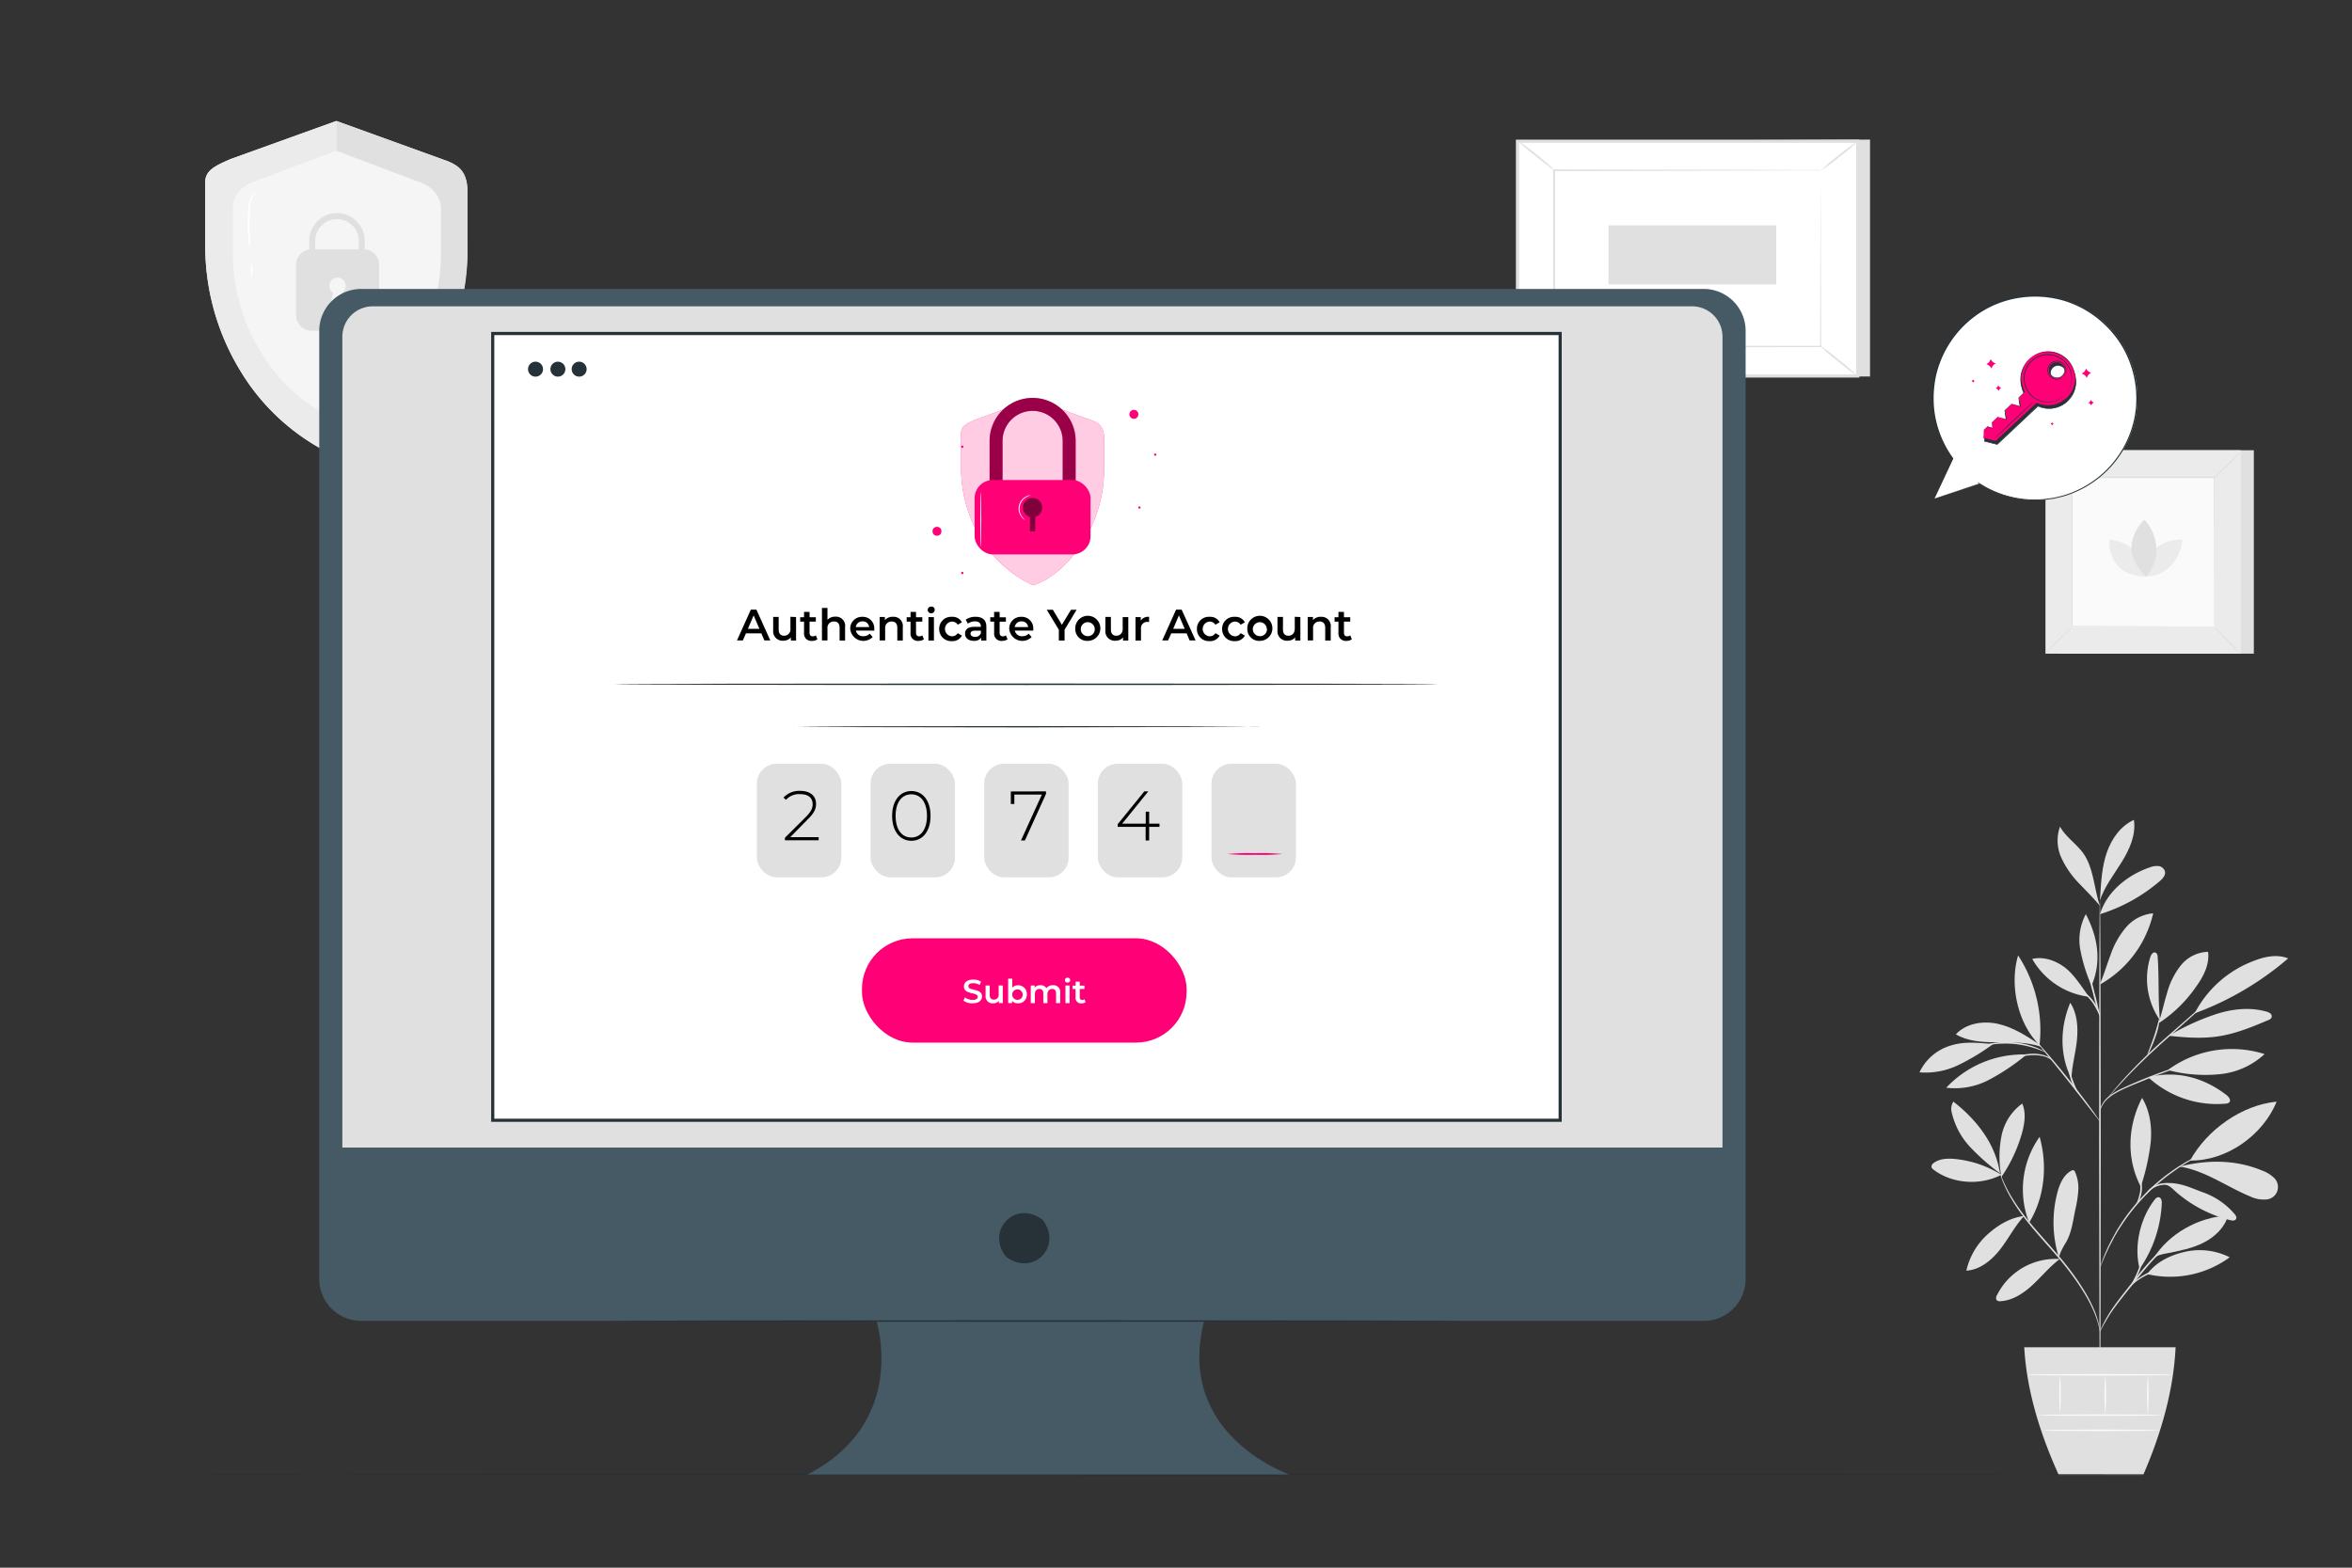 <svg xmlns="http://www.w3.org/2000/svg" viewBox="0 0 750 500"><rect x="0" y="0" width="750" height="500" fill="#333333" stroke="none"/><g id="freepik--background-complete--inject-33"><rect x="656.46" y="143.6" width="62.24" height="64.88" style="fill:#e0e0e0"></rect><rect x="652.25" y="143.6" width="62.24" height="64.88" style="fill:#ebebeb"></rect><rect x="660.61" y="152.32" width="45.5" height="47.43" style="fill:#fafafa"></rect><path d="M660.61,200.07a9.81,9.81,0,0,1-1.14,1.29c-.73.76-1.75,1.8-2.89,2.92s-2.2,2.14-3,2.86a9.38,9.38,0,0,1-1.3,1.11,8,8,0,0,1,1.13-1.29c.73-.76,1.76-1.8,2.9-2.93s2.2-2.14,3-2.86A8.33,8.33,0,0,1,660.61,200.07Z" style="fill:#e0e0e0"></path><path d="M706.12,200a9.81,9.81,0,0,1,1.29,1.14c.76.73,1.79,1.75,2.92,2.9s2.14,2.19,2.85,3a8.4,8.4,0,0,1,1.11,1.3,8.13,8.13,0,0,1-1.28-1.13c-.76-.73-1.8-1.75-2.93-2.9s-2.14-2.2-2.86-3A8.62,8.62,0,0,1,706.12,200Z" style="fill:#e0e0e0"></path><path d="M706,152.44a9.44,9.44,0,0,1,1.14-1.28c.73-.77,1.75-1.8,2.9-2.93s2.19-2.14,3-2.85a8.4,8.4,0,0,1,1.3-1.11,8.13,8.13,0,0,1-1.13,1.28c-.73.76-1.75,1.8-2.9,2.93s-2.2,2.14-3,2.86A7.91,7.91,0,0,1,706,152.44Z" style="fill:#e0e0e0"></path><path d="M660.49,152.56a8.48,8.48,0,0,1-1.29-1.14c-.76-.73-1.8-1.75-2.93-2.9s-2.13-2.19-2.85-3a7.88,7.88,0,0,1-1.11-1.3,8.13,8.13,0,0,1,1.28,1.13c.77.73,1.8,1.76,2.93,2.9s2.14,2.2,2.86,3A8.86,8.86,0,0,1,660.49,152.56Z" style="fill:#e0e0e0"></path><path d="M706,199.75s0-.08,0-.23v-.66c0-.59,0-1.44,0-2.56,0-2.24,0-5.51,0-9.66,0-8.31,0-20.15-.08-34.32l.15.15-45.37,0h0l.17-.17c0,17.41,0,33.7,0,47.43l-.15-.14,32.87.07,9.22,0,2.44,0h0l-2.42,0-9.19,0-33,.08h-.15v-.15c0-13.73,0-30,0-47.43v-.17h.18l45.37,0h.15v.15c0,14.21-.06,26.09-.08,34.42,0,4.13,0,7.39,0,9.63,0,1.1,0,1.94,0,2.53,0,.27,0,.49,0,.64A1.66,1.66,0,0,1,706,199.75Z" style="fill:#e0e0e0"></path><path d="M672.62,172.13s-1,11.75,11.75,11.75C684.37,177.61,679.19,172.66,672.62,172.13Z" style="fill:#ebebeb"></path><path d="M695.89,172.14s-11.74-1-11.74,11.75C690.42,183.89,695.36,178.72,695.89,172.14Z" style="fill:#ebebeb"></path><path d="M683.8,165.72s-9.59,8.61.53,18.16C689,178.89,688.63,171.07,683.8,165.72Z" style="fill:#e0e0e0"></path><polygon points="596.31 44.52 596.31 120.07 487.81 120.07 483.9 45.05 596.31 44.52" style="fill:#e0e0e0"></polygon><rect x="500.72" y="28.23" width="74.86" height="108.5" transform="translate(455.67 620.63) rotate(-90)" style="fill:#fff"></rect><path d="M592.91,120.42H483.38V44.54H592.91Zm-108.5-1H591.88V45.57H484.41Z" style="fill:#e0e0e0"></path><rect x="495.65" y="54.35" width="85" height="56.26" style="fill:#fff"></rect><path d="M580.65,54.35l-.42,0H579l-4.67,0-17.51.07-61.19.12.25-.25c0,17.19,0,36.24,0,56.25h0l-.27-.27,85,0-.22.22c.05-17.12.09-31.16.12-40.93,0-4.89,0-8.7.05-11.32,0-1.29,0-2.29,0-3s0-1,0-1,0,.33,0,1,0,1.66,0,2.93c0,2.61,0,6.41.06,11.28,0,9.8.06,23.88.11,41.06v.21h-.21l-85,.06h-.27v-.27h0c0-20,0-39.06,0-56.25v-.24h.25l61.35.12,17.46.06,4.62,0,1.18,0Z" style="fill:#e0e0e0"></path><path d="M483.9,44.84a9.44,9.44,0,0,1,1.86,1.21c1.11.8,2.63,1.94,4.26,3.25s3.07,2.54,4.08,3.46a9,9,0,0,1,1.55,1.59,73.07,73.07,0,0,1-6-4.64A57.29,57.29,0,0,1,483.9,44.84Z" style="fill:#e0e0e0"></path><path d="M592.4,45.05a51.91,51.91,0,0,1-5.71,4.86,52.55,52.55,0,0,1-6,4.44,53.35,53.35,0,0,1,5.71-4.86A53,53,0,0,1,592.4,45.05Z" style="fill:#e0e0e0"></path><path d="M592.31,119.92l-12.09-9.81" style="fill:#fff"></path><path d="M580.22,110.11a58.43,58.43,0,0,1,6.21,4.7,55.69,55.69,0,0,1,5.88,5.11,58.43,58.43,0,0,1-6.21-4.7A54.37,54.37,0,0,1,580.22,110.11Z" style="fill:#e0e0e0"></path><path d="M483.9,119.91a51.44,51.44,0,0,1,5.65-4.81,51.13,51.13,0,0,1,6-4.39,51.44,51.44,0,0,1-5.65,4.81A52.58,52.58,0,0,1,483.9,119.91Z" style="fill:#e0e0e0"></path><rect x="530.23" y="54.56" width="18.84" height="53.48" transform="translate(458.35 620.95) rotate(-90)" style="fill:#e0e0e0"></rect><path d="M141.32,50.89,107.26,38.58,73.53,50.73c-4.3,2-8.08,3.27-8.08,7.31v20.1a76.35,76.35,0,0,0,11.11,40,69.3,69.3,0,0,0,31,27.59c13.79-4.51,24.08-16.53,30.37-26.81a76.32,76.32,0,0,0,11.11-40V60.85C149.07,55.09,146,52.28,141.32,50.89Z" style="fill:#f5f5f5"></path><path d="M107.59,134.08a55.12,55.12,0,0,1-24.55-22,60.36,60.36,0,0,1-8.79-31.65V66.31c0-3.19,1.91-6.19,5.72-8l27.3-10.28V38.58L73.53,50.73C70,52.28,65.45,54,65.45,58v20.1a76.35,76.35,0,0,0,11.11,40,69.3,69.3,0,0,0,31,27.59Z" style="fill:#ebebeb"></path><path d="M107.59,145.75a40.65,40.65,0,0,0,6.69-2.89,60.06,60.06,0,0,0,14.16-11.21,76.18,76.18,0,0,0,9.85-13.33,73.49,73.49,0,0,0,10.78-40.4l0-16.6c0-8.26-4.23-8.87-7.77-10.43L107.26,38.58v9.48L134.89,58.5c3.8,1.79,5.71,4.78,5.71,8v14.1a60.37,60.37,0,0,1-8.79,31.66c-5,8.13-12.35,16.52-24.22,21.84Z" style="fill:#e0e0e0"></path><path d="M116.3,79.51l0-2.71a8.84,8.84,0,1,0-17.68,0l0,2.77a5,5,0,0,0-4.22,4.92v16a5,5,0,0,0,5,5h16.5a5,5,0,0,0,5-5v-16A5,5,0,0,0,116.3,79.51Zm-6.45,17h-4.32l.68-3.14a2.62,2.62,0,1,1,2.85,0Zm4.54-17H100.52l0-2.69a6.94,6.94,0,1,1,13.88,0Z" style="fill:#e0e0e0"></path><path d="M79.77,79.31a10.52,10.52,0,0,1-.51-2.78A47.09,47.09,0,0,1,79,69.7c0-1.33.13-2.6.25-3.75a8.18,8.18,0,0,1,.76-3,3.51,3.51,0,0,1,1.49-1.51c.46-.21.75-.2.75-.17a3.94,3.94,0,0,0-1.87,1.87,8.59,8.59,0,0,0-.59,2.9c-.09,1.14-.16,2.4-.19,3.72-.08,2.64,0,5,.1,6.77A16.79,16.79,0,0,1,79.77,79.31Z" style="fill:#fff"></path><path d="M80.27,88.07c-.17,0-.31-.83-.33-1.85s.09-1.85.26-1.85.31.82.33,1.84S80.43,88.06,80.27,88.07Z" style="fill:#fff"></path><path d="M638.15,374.66a34.1,34.1,0,0,0-14.62-5c-2.39-.24-5-.17-6.92,1.27a1.43,1.43,0,0,0-.71,1.27,1.57,1.57,0,0,0,.67.86c5.95,4.54,14.95,5.11,21.58,1.64" style="fill:#e0e0e0"></path><path d="M637.77,374.24a70.46,70.46,0,0,1-9.44-8.31A23.89,23.89,0,0,1,622.41,355a4.39,4.39,0,0,1,.47-3.66c7.52,5.88,13.44,13.48,14.89,22.92" style="fill:#e0e0e0"></path><path d="M638.07,374.6a34,34,0,0,1,.18-12.4,16.71,16.71,0,0,1,6.6-10.23c1.3,3,.74,6.54-.17,9.72a47.38,47.38,0,0,1-6.55,13.79" style="fill:#e0e0e0"></path><path d="M645.45,387.82c-4.48.55-8.38,2.91-11.73,5.94a22.18,22.18,0,0,0-6.7,11.51c4.39-.27,8.12-3.37,10.82-6.84s4.58-7.29,7.55-10.54" style="fill:#e0e0e0"></path><path d="M647.05,389.94a29,29,0,0,1,3.34-27.36c2.56,9.08,1.62,19.33-3.34,27.36" style="fill:#e0e0e0"></path><path d="M656.8,401.55a20.93,20.93,0,0,0-20,11.51,1.55,1.55,0,0,0-.14,1.57A1.51,1.51,0,0,0,638,415c3.94-.26,7.43-2.63,10.31-5.33s5.4-5.82,8.58-8.15" style="fill:#e0e0e0"></path><path d="M656.49,400.92a37.38,37.38,0,0,1-.37-20.81c.73-2.68,2-5.5,4.44-6.75a.88.88,0,0,1,.68-.12.89.89,0,0,1,.43.5,12.54,12.54,0,0,1,1.05,6,37.67,37.67,0,0,1-.94,6.05c-.78,3.69-1.19,7.66-3.22,10.84a23.9,23.9,0,0,0-1.29,2.39c-.38.8-.38,1.09-.73,1.73" style="fill:#e0e0e0"></path><path d="M682.3,404.76c-1.91-7.27.12-16.09,4.71-22.05.33-.44.78-.91,1.33-.86.85.08,1.06,1.2,1,2a39.78,39.78,0,0,1-7.07,20.86" style="fill:#e0e0e0"></path><path d="M684.63,406.35A32.08,32.08,0,0,0,711,401a21.29,21.29,0,0,0-14.25-1.75c-4.76,1.09-9.12,3.22-12.08,7.1" style="fill:#e0e0e0"></path><path d="M686.59,401.51c4.95-8.07,14.44-13.34,23.9-13.82-1.09,3.85-4.25,6.84-7.82,8.64s-7.54,2.6-11.47,3.36c-1.52.29-3.62.62-4.61,1.82" style="fill:#e0e0e0"></path><path d="M682.8,378a69.58,69.58,0,0,0,3.05-14c.37-4.76-.31-9.74-2.79-13.84-4.62,8.95-5.09,19.4-.4,28.32" style="fill:#e0e0e0"></path><path d="M698.36,370.14c5.41-9.83,16.44-17.68,27.6-18.78-4.31,10.73-16.05,19-27.6,18.78" style="fill:#e0e0e0"></path><path d="M695,372.07c8.06,1.22,14.93,6.37,22.47,9.5a10.22,10.22,0,0,0,5.08,1,4,4,0,0,0,2.49-7,11,11,0,0,0-3.69-2.23c-8.21-3.42-17-3.51-25.66-1.43" style="fill:#e0e0e0"></path><path d="M690.29,377.72c1.83.52,2.45,1.47,3.9,2.7a41.86,41.86,0,0,0,17,8.75c.65.16,1.5.23,1.82-.36s-.07-1.14-.44-1.59a23.48,23.48,0,0,0-10.28-7c-3.94-1.46-7.34-3.23-12-2.85" style="fill:#e0e0e0"></path><path d="M685,343.56A32.26,32.26,0,0,0,709.75,352a1.68,1.68,0,0,0,1.12-.41c.63-.68-.12-1.72-.84-2.29-7.27-5.66-16.08-8-25-5.72" style="fill:#e0e0e0"></path><path d="M691.27,341.28a34.45,34.45,0,0,1,30.85-5.09,24.48,24.48,0,0,1-14.7,6.45,46.32,46.32,0,0,1-16.15-1.36" style="fill:#e0e0e0"></path><path d="M688.79,325.58c-.71-7.25-.25-13-.75-20.26,0-.59-.17-1.29-.71-1.5-.76-.29-1.39.64-1.64,1.42a23.22,23.22,0,0,0,3.09,20.18" style="fill:#e0e0e0"></path><path d="M688.27,326.39a42.84,42.84,0,0,0,12-11.68c2.37-3.25,4.37-7.14,3.83-11.13a11.52,11.52,0,0,0-8.67,4.31,24.27,24.27,0,0,0-4.42,8.89c-1,3.19-1.63,6.47-2.76,9.61" style="fill:#e0e0e0"></path><path d="M700.07,323.11a96.9,96.9,0,0,0,29.58-17.44c-3.54-1.42-7.58-.57-11.11.85A35.06,35.06,0,0,0,699.92,323" style="fill:#e0e0e0"></path><path d="M691.59,330.35c5.46.6,11,1,16.42.08s10.35-3,15.33-5.09a1.78,1.78,0,0,0,1-.79,1.19,1.19,0,0,0-.37-1.31,3.1,3.1,0,0,0-1.31-.61c-5.41-1.52-11.25-.81-16.57,1a76.69,76.69,0,0,0-14.54,6.73" style="fill:#e0e0e0"></path><path d="M660.42,343.81c-3.73-7.52-3.49-16.29-.27-24,2.27,3.45,2.54,7.85,2.13,12s-1.67,8.33-1.75,12.46" style="fill:#e0e0e0"></path><path d="M645.54,336.31a33.53,33.53,0,0,0-24.92,10.61,23.28,23.28,0,0,0,13.64-2.53,69.17,69.17,0,0,0,11.7-7.82" style="fill:#e0e0e0"></path><path d="M635.53,333c-4.55-.37-8.92-.93-13.3.41a16,16,0,0,0-10.14,8.6,24,24,0,0,0,12.47-2.36,71.39,71.39,0,0,0,11-6.65" style="fill:#e0e0e0"></path><path d="M650.34,333.12c-4.09-2.69-8.29-5.42-13.06-6.53s-10.28-.29-13.61,3.3c3.86,2.27,8.54,2.54,13,2.53s10-.05,14.18,1.44" style="fill:#e0e0e0"></path><path d="M650.37,333.33c-7-6.87-9.65-19.21-6.84-28.6a43.56,43.56,0,0,1,6.84,28.6" style="fill:#e0e0e0"></path><path d="M669.61,313.87c1.32-3.07,2.25-6.29,3.43-9.41a26.86,26.86,0,0,1,4.89-8.68,12.91,12.91,0,0,1,8.67-4.49,34.9,34.9,0,0,1-16.82,22.62" style="fill:#e0e0e0"></path><path d="M666.13,317.92c-2.19-3-4.71-7.08-7.67-9.33s-6.82-3.6-10.43-2.74a24.3,24.3,0,0,0,18.1,12.07" style="fill:#e0e0e0"></path><path d="M666.82,314.12a52.19,52.19,0,0,1-3.45-11.18,17.41,17.41,0,0,1,1.75-11.37c3.84,7.26,5.08,15.06,1.9,22.63" style="fill:#e0e0e0"></path><path d="M669.64,291.57c2.18-7.19,8.77-12.49,15.88-14.93a6,6,0,0,1,2.79-.41,2.41,2.41,0,0,1,2.05,1.71c.26,1.22-.75,2.32-1.7,3.13a54,54,0,0,1-19,10.5" style="fill:#e0e0e0"></path><path d="M669.72,285.69c.28-4.64.57-9.35,2.08-13.75s4.41-8.52,8.65-10.44c.72,4.68-1.35,9.35-3.85,13.38s-5.49,7.84-7,12.34" style="fill:#e0e0e0"></path><path d="M669.61,288.88c-1.8-5.24-2-11.91-5.13-16.48-2.19-3.19-5.71-5.37-7.6-8.75a13.33,13.33,0,0,0,.44,9.94,29.16,29.16,0,0,0,5.81,8.32c2.33,2.48,4.32,4.35,6.48,7" style="fill:#e0e0e0"></path><path d="M669.64,443.34c-.14,0-.26-35-.27-78.14s.1-78.15.24-78.15.26,35,.27,78.15S669.78,443.34,669.64,443.34Z" style="fill:#e0e0e0"></path><path d="M700.22,338.53a6.9,6.9,0,0,1-1.32.5l-3.62,1.22c-3,1-7.24,2.54-11.79,4.41s-8.76,3.5-11.18,5.6a8.23,8.23,0,0,0-2.25,3c-.34.82-.41,1.32-.45,1.32s0-.13,0-.37a5.22,5.22,0,0,1,.26-1,7.9,7.9,0,0,1,2.19-3.17,19.78,19.78,0,0,1,4.85-3c1.94-.91,4.09-1.85,6.37-2.79,4.57-1.87,8.8-3.33,11.88-4.28,1.54-.48,2.8-.84,3.68-1.07A8,8,0,0,1,700.22,338.53Z" style="fill:#e0e0e0"></path><path d="M710.24,313.91s-.11.15-.37.4l-1.12,1.05-4.19,3.81-13.95,12.42c-5.45,4.85-10.15,9.48-13.42,13-1.63,1.74-2.91,3.18-3.79,4.19l-1,1.16a2.33,2.33,0,0,1-.37.38,2.17,2.17,0,0,1,.29-.45c.22-.28.52-.7,1-1.22.83-1,2.08-2.53,3.68-4.3a175.82,175.82,0,0,1,13.34-13.11c5.47-4.83,10.44-9.18,14.05-12.31l4.3-3.68,1.19-1A2.51,2.51,0,0,1,710.24,313.91Z" style="fill:#e0e0e0"></path><path d="M684.73,336.52c-.14-.06,1-2.69,2.13-6s1.68-6.13,1.82-6.1a20.33,20.33,0,0,1-1.34,6.26,39.81,39.81,0,0,1-1.7,4.21A6.52,6.52,0,0,1,684.73,336.52Z" style="fill:#e0e0e0"></path><path d="M669.67,357.7a7.15,7.15,0,0,1-.83-1L666.69,354c-1.81-2.34-4.31-5.56-7.1-9.08s-5.38-6.69-7.24-9l-2.2-2.72a6.06,6.06,0,0,1-.75-1,7.09,7.09,0,0,1,.9.91c.56.61,1.36,1.5,2.32,2.62,1.94,2.23,4.56,5.36,7.36,8.89s5.26,6.79,7,9.18c.87,1.2,1.56,2.17,2,2.86A5.67,5.67,0,0,1,669.67,357.7Z" style="fill:#e0e0e0"></path><path d="M663,349.09a12.34,12.34,0,0,1-2.81-5.26,15.19,15.19,0,0,1-.64-5.3l.23,0c-.1.41-.18.62-.22.61a1.56,1.56,0,0,1,0-.65l.22,0a23.59,23.59,0,0,0,.9,5.16A39.29,39.29,0,0,0,663,349.09Z" style="fill:#e0e0e0"></path><path d="M654.31,338.2a8.92,8.92,0,0,0-2-1.13,13.12,13.12,0,0,0-5.44-.44,33.47,33.47,0,0,0-5.48.89,17.22,17.22,0,0,1-2.26.54,7.91,7.91,0,0,1,2.16-.89,25.24,25.24,0,0,1,5.54-1,12,12,0,0,1,5.62.6A3.45,3.45,0,0,1,654.31,338.2Z" style="fill:#e0e0e0"></path><path d="M652.26,335.57c0,.07-1.14-.46-3-1.1a30.27,30.27,0,0,0-15.14-1.15c-1.94.34-3.11.71-3.14.62a3.27,3.27,0,0,1,.8-.34,19.85,19.85,0,0,1,2.27-.63,26.53,26.53,0,0,1,15.33,1.17,18.4,18.4,0,0,1,2.15,1C652,335.37,652.28,335.53,652.26,335.57Z" style="fill:#e0e0e0"></path><path d="M669.61,324.41a61.09,61.09,0,0,1-2.19-7.61,59.82,59.82,0,0,1-1.7-7.74,64.74,64.74,0,0,1,2.19,7.61A64.15,64.15,0,0,1,669.61,324.41Z" style="fill:#e0e0e0"></path><path d="M669.75,324.41a36.36,36.36,0,0,0-2.43-4.56,19.71,19.71,0,0,0-3.58-3.69,3.4,3.4,0,0,1,1.38.71,11.2,11.2,0,0,1,2.61,2.69A10.16,10.16,0,0,1,669.75,324.41Z" style="fill:#e0e0e0"></path><path d="M669.64,424.69s-.15-.84-.55-2.33a32.77,32.77,0,0,0-2.34-6.05c-2.41-4.94-6.81-11.21-12.4-17.48-2.77-3.17-5.46-6.15-7.74-9a63,63,0,0,1-5.53-8,38.77,38.77,0,0,1-2.8-5.92c-.25-.73-.44-1.3-.54-1.69a2.34,2.34,0,0,1-.15-.61s.3.8.88,2.23a42.13,42.13,0,0,0,2.92,5.81,67.21,67.21,0,0,0,5.58,7.87c2.29,2.83,5,5.8,7.76,9,5.6,6.29,10,12.63,12.34,17.65a29.6,29.6,0,0,1,2.21,6.17,17.5,17.5,0,0,1,.31,1.75A2.64,2.64,0,0,1,669.64,424.69Z" style="fill:#e0e0e0"></path><path d="M697.27,393.48a11.23,11.23,0,0,1-1.45.82,31.73,31.73,0,0,0-3.75,2.48,41.83,41.83,0,0,0-4.93,4.5c-1.74,1.83-3.52,4-5.34,6.23-3.64,4.56-7,8.6-9.08,11.83-1,1.6-1.79,3-2.28,3.89a11.32,11.32,0,0,1-.8,1.46,1.48,1.48,0,0,1,.14-.41c.1-.26.25-.65.48-1.13a35.09,35.09,0,0,1,2.16-4c2-3.31,5.35-7.4,9-12,1.82-2.28,3.63-4.41,5.39-6.24a40.6,40.6,0,0,1,5.05-4.46,27,27,0,0,1,3.88-2.37c.48-.24.87-.39,1.13-.5A1.77,1.77,0,0,1,697.27,393.48Z" style="fill:#e0e0e0"></path><path d="M697.81,403.61a22.4,22.4,0,0,1-3.06.44,41.14,41.14,0,0,0-7.26,1.43,21.84,21.84,0,0,0-6.5,3.41c-1.49,1.16-2.2,2.12-2.27,2.06a2.31,2.31,0,0,1,.45-.7,12.31,12.31,0,0,1,1.6-1.64,19.91,19.91,0,0,1,6.57-3.61,32.55,32.55,0,0,1,7.38-1.3A16.23,16.23,0,0,1,697.81,403.61Z" style="fill:#e0e0e0"></path><path d="M679.61,409.84c-.16-.09,1.22-2.2,2.29-5s1.24-5.37,1.42-5.34a4.78,4.78,0,0,1-.05,1.64,17.6,17.6,0,0,1-.89,3.87,19.08,19.08,0,0,1-1.78,3.55A4.88,4.88,0,0,1,679.61,409.84Z" style="fill:#e0e0e0"></path><path d="M706.22,366.3a1.77,1.77,0,0,1-.49.26l-1.44.66c-.63.27-1.39.61-2.25,1.06s-1.88.91-2.93,1.54l-1.67.95c-.58.33-1.15.73-1.76,1.11-1.23.75-2.46,1.67-3.78,2.6a64.84,64.84,0,0,0-14.56,15.07c-.89,1.35-1.77,2.61-2.47,3.87-.36.62-.74,1.2-1,1.79s-.61,1.16-.89,1.71c-.6,1.07-1,2.09-1.44,3s-.74,1.65-1,2.29l-.6,1.46a2.23,2.23,0,0,1-.25.5,3.37,3.37,0,0,1,.15-.53l.52-1.5c.22-.65.51-1.44.91-2.33s.8-1.94,1.38-3c.27-.56.56-1.13.87-1.73s.67-1.19,1-1.83c.69-1.27,1.56-2.55,2.45-3.92a62.64,62.64,0,0,1,14.66-15.17c1.34-.94,2.59-1.85,3.84-2.59.62-.37,1.2-.76,1.78-1.09l1.7-.92c1.07-.62,2.09-1.06,3-1.48s1.66-.75,2.31-1l1.47-.56A2.45,2.45,0,0,1,706.22,366.3Z" style="fill:#e0e0e0"></path><path d="M684.35,381a3.61,3.61,0,0,1,1.21-1.79,7.63,7.63,0,0,1,4.84-1.86,13.38,13.38,0,0,1,5.1,1,7.21,7.21,0,0,1,1.93.94,12.22,12.22,0,0,1-2-.6,15.49,15.49,0,0,0-5-.83,7.89,7.89,0,0,0-4.63,1.62A15.27,15.27,0,0,0,684.35,381Z" style="fill:#e0e0e0"></path><path d="M681.09,384.33a18.51,18.51,0,0,0,1.37-4.48,18.1,18.1,0,0,0-.31-4.67c.06,0,.33.45.57,1.3a9.07,9.07,0,0,1,.24,3.43,9.2,9.2,0,0,1-1,3.28A3.25,3.25,0,0,1,681.09,384.33Z" style="fill:#e0e0e0"></path><path d="M645.48,429.7c.75,13.38,4.78,27,11,40.72h26.95c5.91-13.61,9.66-27.19,10.33-40.72Z" style="fill:#e0e0e0"></path><path d="M689.37,451.34c0,.14-8.87.25-19.82.25s-19.82-.11-19.82-.25,8.87-.25,19.82-.25S689.37,451.2,689.37,451.34Z" style="fill:#fafafa"></path><path d="M688.77,456.19c0,.14-8.32.25-18.58.25s-18.58-.11-18.58-.25,8.32-.26,18.58-.26S688.77,456.05,688.77,456.19Z" style="fill:#fafafa"></path><path d="M656.89,438.48a74.29,74.29,0,0,1,0,12.42,77.25,77.25,0,0,1,0-12.42Z" style="fill:#fafafa"></path><path d="M671.33,438.48a79.64,79.64,0,0,1,0,12.86,82.81,82.81,0,0,1,0-12.86Z" style="fill:#fafafa"></path><path d="M684.89,438.37a86.19,86.19,0,0,1,0,13.12,86.19,86.19,0,0,1,0-13.12Z" style="fill:#fafafa"></path><path d="M692.88,438.48c0,.14-10.41.26-23.24.26s-23.25-.12-23.25-.26,10.41-.25,23.25-.25S692.88,438.34,692.88,438.48Z" style="fill:#fafafa"></path></g><g id="freepik--Floor--inject-33"><path d="M705,470.32c0,.15-147.2.26-328.74.26s-328.77-.11-328.77-.26,147.17-.26,328.77-.26S705,470.18,705,470.32Z" style="fill:#263238"></path></g><g id="freepik--Device--inject-33"><path d="M543.28,92.16H115.16a13.37,13.37,0,0,0-13.36,13.37V407.92a13.36,13.36,0,0,0,13.36,13.36H279.47s10.45,32.32-22,49H411.16s-36.58-12.54-27.17-49H543.28a13.36,13.36,0,0,0,13.36-13.36V105.53A13.37,13.37,0,0,0,543.28,92.16Z" style="fill:#455a64"></path><path d="M332.78,389.48c5.83,8.32-3.29,17.44-11.61,11.61a2.86,2.86,0,0,1-.72-.71c-5.81-8.33,3.3-17.43,11.62-11.62A2.86,2.86,0,0,1,332.78,389.48Z" style="fill:#263238"></path><path d="M118.87,97.7H539.57a9.7,9.7,0,0,1,9.7,9.7V366a0,0,0,0,1,0,0H109.17a0,0,0,0,1,0,0V107.4A9.7,9.7,0,0,1,118.87,97.7Z" style="fill:#e0e0e0"></path><path d="M466.74,421.32c0,.14-60.92.26-136.06.26s-136.06-.12-136.06-.26,60.9-.25,136.06-.25S466.74,421.18,466.74,421.32Z" style="fill:#263238"></path><rect x="157.12" y="106.37" width="340.37" height="250.93" style="fill:#fff"></rect><path d="M498,357.8H156.62V105.87H498Zm-340.37-1H497V106.87H157.62Z" style="fill:#263238"></path><path d="M173.16,117.74a2.39,2.39,0,1,1-2.39-2.39A2.39,2.39,0,0,1,173.16,117.74Z" style="fill:#263238"></path><circle cx="177.9" cy="117.74" r="2.39" style="fill:#263238"></circle><circle cx="184.68" cy="117.74" r="2.39" style="fill:#263238"></circle><path d="M347.84,134l-18.57-6.84-18.38,6.75c-2.35,1.14-4.41,1.82-4.41,4.06v11.17a43,43,0,0,0,6.06,22.22,38.07,38.07,0,0,0,16.91,15.32c7.52-2.51,13.13-9.18,16.55-14.89a42.94,42.94,0,0,0,6.06-22.22v-10C352.06,136.31,350.41,134.75,347.84,134Z" style="fill:#FF0077"></path><g style="opacity:0.8"><path d="M347.84,134l-18.57-6.84-18.38,6.75c-2.35,1.14-4.41,1.82-4.41,4.06v11.17a43,43,0,0,0,6.06,22.22,38.07,38.07,0,0,0,16.91,15.32c7.52-2.51,13.13-9.18,16.55-14.89a42.94,42.94,0,0,0,6.06-22.22v-10C352.06,136.31,350.41,134.75,347.84,134Z" style="fill:#fff"></path></g><path d="M343,163.09h-4.13V140.63a9.59,9.59,0,0,0-19.18,0v22.46h-4.13V140.63a13.72,13.72,0,0,1,27.44,0Z" style="fill:#FF0077"></path><g style="opacity:0.4"><path d="M343,163.09h-4.13V140.63a9.59,9.59,0,0,0-19.18,0v22.46h-4.13V140.63a13.72,13.72,0,0,1,27.44,0Z"></path></g><rect x="310.78" y="153.1" width="36.97" height="23.72" rx="5.81" style="fill:#FF0077"></rect><g style="opacity:0.5"><path d="M332.36,161.87a3.09,3.09,0,1,0-3.93,3v4.62h1.68v-4.62A3.08,3.08,0,0,0,332.36,161.87Z"></path></g><path d="M312.76,174.57c-.09,0-.16-3.95-.16-8.83s.07-8.84.16-8.84.15,4,.15,8.84S312.84,174.57,312.76,174.57Z" style="fill:#fafafa"></path><path d="M326.85,165.83s-.14-.05-.36-.2a3.9,3.9,0,0,1-.8-.82,4.32,4.32,0,0,1,1.54-6.49,3.62,3.62,0,0,1,1.08-.37c.26,0,.41,0,.41,0a8.49,8.49,0,0,0-1.38.58,4.27,4.27,0,0,0-1.47,6.18A9.12,9.12,0,0,0,326.85,165.83Z" style="fill:#fafafa"></path><circle cx="298.78" cy="169.45" r="1.42" style="fill:#FF0077"></circle><path d="M363,132.15a1.43,1.43,0,1,1-1.42-1.43A1.43,1.43,0,0,1,363,132.15Z" style="fill:#FF0077"></path><path d="M307.23,182.74a.38.38,0,0,1-.37.37.37.37,0,0,1-.36-.37.36.36,0,0,1,.36-.36A.37.37,0,0,1,307.23,182.74Z" style="fill:#FF0077"></path><path d="M307.23,142.48a.37.37,0,0,1-.37.36.36.36,0,1,1,0-.72A.37.37,0,0,1,307.23,142.48Z" style="fill:#FF0077"></path><path d="M363.7,161.87a.36.36,0,1,1-.72,0,.36.36,0,1,1,.72,0Z" style="fill:#FF0077"></path><path d="M368.73,145a.36.36,0,1,1-.36-.36A.36.36,0,0,1,368.73,145Z" style="fill:#FF0077"></path><path d="M242.77,202h-4.9l-1,2.27H235l4.42-9.82h1.79l4.43,9.82h-1.9Zm-.6-1.43-1.85-4.29-1.84,4.29Z"></path><path d="M253.85,196.81v7.49h-1.66v-1a3.11,3.11,0,0,1-2.42,1.05,3,3,0,0,1-3.22-3.31v-4.28h1.75v4c0,1.36.65,2,1.75,2a2,2,0,0,0,2-2.26v-3.79Z"></path><path d="M260.66,203.89a2.74,2.74,0,0,1-1.69.51,2.3,2.3,0,0,1-2.58-2.53v-3.6h-1.23v-1.4h1.23v-1.71h1.76v1.71h2v1.4h-2v3.56c0,.73.36,1.12,1,1.12a1.54,1.54,0,0,0,1-.31Z"></path><path d="M269.48,200v4.29h-1.75v-4.07c0-1.33-.66-2-1.78-2a2,2,0,0,0-2.09,2.25v3.79H262.1V193.89h1.76v3.79a3.3,3.3,0,0,1,2.49-1A2.92,2.92,0,0,1,269.48,200Z"></path><path d="M278.79,201.12h-5.87a2.26,2.26,0,0,0,2.42,1.79,2.73,2.73,0,0,0,2-.81l.94,1.08a4.21,4.21,0,0,1-7.16-2.62,3.72,3.72,0,0,1,3.87-3.83,3.65,3.65,0,0,1,3.79,3.87A5,5,0,0,1,278.79,201.12ZM272.9,200h4.25a2,2,0,0,0-2.12-1.82A2.07,2.07,0,0,0,272.9,200Z"></path><path d="M287.88,200v4.29h-1.75v-4.07c0-1.33-.66-2-1.78-2a2,2,0,0,0-2.09,2.25v3.79H280.5v-7.49h1.67v1a3.26,3.26,0,0,1,2.58-1.05A2.92,2.92,0,0,1,287.88,200Z"></path><path d="M294.61,203.89a2.73,2.73,0,0,1-1.68.51,2.3,2.3,0,0,1-2.58-2.53v-3.6h-1.23v-1.4h1.23v-1.71h1.75v1.71h2v1.4h-2v3.56c0,.73.37,1.12,1,1.12a1.49,1.49,0,0,0,1-.31Z"></path><path d="M295.82,194.53a1.08,1.08,0,0,1,1.12-1.06,1,1,0,0,1,1.12,1,1.12,1.12,0,0,1-2.24.05Zm.24,2.28h1.75v7.49h-1.75Z"></path><path d="M299.49,200.56a3.79,3.79,0,0,1,4.06-3.83,3.35,3.35,0,0,1,3.19,1.74l-1.34.78a2.13,2.13,0,0,0-1.87-1,2.35,2.35,0,0,0,0,4.69,2.11,2.11,0,0,0,1.87-1l1.34.78a3.38,3.38,0,0,1-3.19,1.76A3.81,3.81,0,0,1,299.49,200.56Z"></path><path d="M314.53,199.91v4.39h-1.66v-.91a2.66,2.66,0,0,1-2.35,1c-1.71,0-2.79-.94-2.79-2.25s.84-2.23,3.11-2.23h1.94v-.11c0-1-.62-1.62-1.87-1.62a3.72,3.72,0,0,0-2.27.74l-.69-1.28a5.33,5.33,0,0,1,3.17-.92C313.28,196.73,314.53,197.75,314.53,199.91ZM312.78,202v-.87H311c-1.19,0-1.52.45-1.52,1s.54,1,1.43,1A1.92,1.92,0,0,0,312.78,202Z"></path><path d="M321.28,203.89a2.78,2.78,0,0,1-1.69.51,2.3,2.3,0,0,1-2.58-2.53v-3.6h-1.23v-1.4H317v-1.71h1.76v1.71h2v1.4h-2v3.56c0,.73.36,1.12,1,1.12a1.49,1.49,0,0,0,1-.31Z"></path><path d="M329.48,201.12H323.6a2.27,2.27,0,0,0,2.43,1.79,2.7,2.7,0,0,0,2-.81l.94,1.08a4.2,4.2,0,0,1-7.15-2.62,3.72,3.72,0,0,1,3.87-3.83,3.65,3.65,0,0,1,3.79,3.87C329.51,200.74,329.49,201,329.48,201.12ZM323.59,200h4.25a2,2,0,0,0-2.12-1.82A2.07,2.07,0,0,0,323.59,200Z"></path><path d="M339.47,200.84v3.46h-1.83v-3.44l-3.85-6.38h1.95l2.87,4.79,2.9-4.79h1.8Z"></path><path d="M342.88,200.56a4,4,0,1,1,4,3.84A3.76,3.76,0,0,1,342.88,200.56Zm6.21,0a2.23,2.23,0,1,0-2.23,2.34A2.19,2.19,0,0,0,349.09,200.56Z"></path><path d="M359.79,196.81v7.49h-1.67v-1a3.07,3.07,0,0,1-2.41,1.05,3,3,0,0,1-3.23-3.31v-4.28h1.76v4c0,1.36.64,2,1.75,2A2,2,0,0,0,358,200.6v-3.79Z"></path><path d="M366.42,196.73v1.67a2.08,2.08,0,0,0-.4-.05,2,2,0,0,0-2.18,2.32v3.63h-1.75v-7.49h1.67v1.1A2.93,2.93,0,0,1,366.42,196.73Z"></path><path d="M378.39,202h-4.91l-1,2.27h-1.88l4.42-9.82h1.79l4.44,9.82h-1.91Zm-.61-1.43-1.85-4.29-1.83,4.29Z"></path><path d="M381.67,200.56a3.78,3.78,0,0,1,4.05-3.83,3.37,3.37,0,0,1,3.2,1.74l-1.35.78a2.12,2.12,0,0,0-1.86-1,2.35,2.35,0,0,0,0,4.69,2.1,2.1,0,0,0,1.86-1l1.35.78a3.4,3.4,0,0,1-3.2,1.76A3.8,3.8,0,0,1,381.67,200.56Z"></path><path d="M389.71,200.56a3.78,3.78,0,0,1,4.05-3.83,3.37,3.37,0,0,1,3.2,1.74l-1.35.78a2.13,2.13,0,0,0-1.86-1,2.35,2.35,0,0,0,0,4.69,2.11,2.11,0,0,0,1.86-1l1.35.78a3.4,3.4,0,0,1-3.2,1.76A3.8,3.8,0,0,1,389.71,200.56Z"></path><path d="M397.74,200.56a4,4,0,1,1,4,3.84A3.77,3.77,0,0,1,397.74,200.56Zm6.22,0a2.23,2.23,0,1,0-2.23,2.34A2.19,2.19,0,0,0,404,200.56Z"></path><path d="M414.66,196.81v7.49H413v-1a3.09,3.09,0,0,1-2.41,1.05,3,3,0,0,1-3.23-3.31v-4.28h1.75v4c0,1.36.65,2,1.76,2s2-.76,2-2.26v-3.79Z"></path><path d="M424.34,200v4.29h-1.76v-4.07c0-1.33-.66-2-1.78-2a2,2,0,0,0-2.09,2.25v3.79H417v-7.49h1.67v1a3.23,3.23,0,0,1,2.58-1.05A2.93,2.93,0,0,1,424.34,200Z"></path><path d="M431.07,203.89a2.73,2.73,0,0,1-1.68.51,2.31,2.31,0,0,1-2.59-2.53v-3.6h-1.23v-1.4h1.23v-1.71h1.76v1.71h2v1.4h-2v3.56c0,.73.36,1.12,1,1.12a1.54,1.54,0,0,0,1-.31Z"></path><path d="M458.62,218.23c0,.14-58.8.26-131.32.26S196,218.37,196,218.23,254.76,218,327.3,218,458.62,218.08,458.62,218.23Z" style="fill:#263238"></path><path d="M401.53,231.74a1.59,1.59,0,0,1-.38,0l-1.12,0-4.33.05-15.91.08L327.3,232l-52.5-.08-15.91-.08-4.33-.05-1.12,0a1.59,1.59,0,0,1-.38,0,1.88,1.88,0,0,1,.38,0l1.12,0,4.33-.05,15.91-.09,52.5-.07,52.49.07,15.91.09,4.33.05,1.12,0A1.88,1.88,0,0,1,401.53,231.74Z" style="fill:#263238"></path><rect x="241.35" y="243.59" width="26.93" height="36.24" rx="6.34" style="fill:#e0e0e0"></rect><rect x="277.59" y="243.59" width="26.93" height="36.24" rx="6.34" style="fill:#e0e0e0"></rect><rect x="313.83" y="243.59" width="26.93" height="36.24" rx="6.34" style="fill:#e0e0e0"></rect><rect x="350.07" y="243.59" width="26.93" height="36.24" rx="6.34" style="fill:#e0e0e0"></rect><rect x="386.31" y="243.59" width="26.93" height="36.24" rx="6.34" style="fill:#e0e0e0"></rect><path d="M261.05,267v1H250.3v-.81l6.61-6.57c1.86-1.86,2.22-2.95,2.22-4.14,0-2-1.37-3.19-4-3.19a5.55,5.55,0,0,0-4.49,1.81l-.81-.72a6.91,6.91,0,0,1,5.39-2.14c3.06,0,5,1.58,5,4.13,0,1.5-.49,2.82-2.55,4.85L252,267Z"></path><path d="M284.48,260.22c0-4.89,2.53-7.93,6.13-7.93s6.12,3,6.12,7.93-2.52,7.94-6.12,7.94S284.48,265.12,284.48,260.22Zm11.11,0c0-4.36-2-6.88-5-6.88s-5,2.52-5,6.88,2,6.89,5,6.89S295.59,264.58,295.59,260.22Z"></path><path d="M333.55,252.4v.8l-6.73,14.85h-1.25l6.66-14.62h-8.78v3h-1.12v-4Z"></path><path d="M369.73,263.71h-3.29v4.34h-1.12v-4.34H356.4v-.83l8.5-10.48h1.27l-8.33,10.3h7.51v-3.82h1.09v3.82h3.29Z"></path><path d="M408.94,272.38a74.81,74.81,0,0,1-8.75.26,74.81,74.81,0,0,1-8.75-.26,71,71,0,0,1,8.75-.27A71,71,0,0,1,408.94,272.38Z" style="fill:#FF0077"></path><rect x="274.86" y="299.26" width="103.52" height="33.27" rx="16.15" style="fill:#FF0077"></rect><path d="M307.22,319.16l.48-1.06a4.09,4.09,0,0,0,2.43.81c1.14,0,1.63-.41,1.63-1,0-1.59-4.38-.55-4.38-3.28,0-1.19.95-2.2,3-2.2a4.6,4.6,0,0,1,2.45.66l-.44,1.06a4,4,0,0,0-2-.58c-1.14,0-1.6.44-1.6,1,0,1.56,4.36.54,4.36,3.25,0,1.17-1,2.18-3,2.18A4.73,4.73,0,0,1,307.22,319.16Z" style="fill:#fff"></path><path d="M319.76,314.32v5.62h-1.25v-.72a2.28,2.28,0,0,1-1.81.79,2.22,2.22,0,0,1-2.42-2.48v-3.21h1.32v3c0,1,.48,1.5,1.31,1.5a1.48,1.48,0,0,0,1.54-1.69v-2.84Z" style="fill:#fff"></path><path d="M327.44,317.13a2.73,2.73,0,0,1-2.85,2.88,2.31,2.31,0,0,1-1.86-.8v.73h-1.25v-7.8h1.32V315a2.31,2.31,0,0,1,1.79-.75A2.73,2.73,0,0,1,327.44,317.13Zm-1.33,0a1.67,1.67,0,1,0-1.66,1.76A1.63,1.63,0,0,0,326.11,317.13Z" style="fill:#fff"></path><path d="M338.08,316.72v3.22h-1.32v-3.05c0-1-.46-1.48-1.26-1.48S334,316,334,317.09v2.85h-1.31v-3.05c0-1-.47-1.48-1.26-1.48S330,316,330,317.09v2.85h-1.31v-5.62h1.25V315a2.31,2.31,0,0,1,1.84-.78,2.11,2.11,0,0,1,1.89.94,2.64,2.64,0,0,1,2.11-.94A2.16,2.16,0,0,1,338.08,316.72Z" style="fill:#fff"></path><path d="M339.58,312.61a.8.8,0,0,1,.84-.79.79.79,0,0,1,.84.76.81.81,0,0,1-.84.82A.8.8,0,0,1,339.58,312.61Zm.17,1.71h1.32v5.62h-1.32Z" style="fill:#fff"></path><path d="M346.17,319.63a2,2,0,0,1-1.27.38,1.72,1.72,0,0,1-1.93-1.89v-2.7H342v-1.05H343v-1.29h1.31v1.29h1.51v1.05h-1.51v2.67a.73.73,0,0,0,.78.84,1.25,1.25,0,0,0,.74-.23Z" style="fill:#fff"></path></g><g id="freepik--speech-bubble--inject-33"><path d="M616.89,159l5.85-12.72a32.62,32.62,0,1,1,8.52,8h0Z" style="fill:#fff"></path><path d="M616.89,159l14.34-4.83-.05.21h0l-.69-.74.85.54a32.37,32.37,0,0,0,16,5.11,28.53,28.53,0,0,0,5.11-.19c.87-.13,1.75-.23,2.64-.38l2.68-.65a32.51,32.51,0,0,0,18.92-14.61,32.13,32.13,0,0,0,4.34-12.84,32.71,32.71,0,0,0-1.6-14.21,31.68,31.68,0,0,0-8-12.58A32.25,32.25,0,0,0,658.39,96a32.75,32.75,0,0,0-14.54-1A31.71,31.71,0,0,0,631,100a32.65,32.65,0,0,0-13.68,20,34.72,34.72,0,0,0-.55,10.56,32.43,32.43,0,0,0,6.07,15.6l0,.06,0,.06c-3.77,8-5.59,11.87-6,12.67.36-.8,2.1-4.69,5.74-12.77v.12a32.34,32.34,0,0,1-6.23-15.7,35.21,35.21,0,0,1,.51-10.69,33,33,0,0,1,13.81-20.3,32.19,32.19,0,0,1,13-5.1,33.3,33.3,0,0,1,14.76,1,32.76,32.76,0,0,1,13.29,7.89,32.15,32.15,0,0,1,8.11,12.78,33.27,33.27,0,0,1,1.61,14.43,32.58,32.58,0,0,1-4.43,13,32.87,32.87,0,0,1-19.22,14.76l-2.71.65c-.9.15-1.8.25-2.68.38a30.12,30.12,0,0,1-5.17.17,32.51,32.51,0,0,1-16.15-5.26l.17-.2v0l.13.15-.19.06Z" style="fill:#263238"></path><path d="M659.29,128a8.64,8.64,0,1,0-13.4-2l-1.75,1.64.41,2.91-2.72-.76-2.2,2.05.42,2.92-2.72-.77-1.89,1.76.25,1.78L634,137l-1.1,1-.16,2.7,4,1,13.07-12.19A8.64,8.64,0,0,0,659.29,128ZM658,117.36a2.48,2.48,0,1,1-3.5-.12A2.48,2.48,0,0,1,658,117.36Z" style="fill:#263238"></path><path d="M659.29,128a8.64,8.64,0,1,0-13.4-2l-1.75,1.64.41,2.91-2.72-.76-2.2,2.05.42,2.92-2.72-.77-1.89,1.76.25,1.78L634,137l-1.1,1-.16,2.7,4,1,13.07-12.19A8.64,8.64,0,0,0,659.29,128ZM658,117.36a2.48,2.48,0,1,1-3.5-.12A2.48,2.48,0,0,1,658,117.36Z" style="fill:none"></path><path d="M658,117.36s-.16-.15-.49-.35a2.47,2.47,0,0,0-1.56-.34,2.34,2.34,0,1,0,2.37,1.21c-.18-.35-.34-.5-.32-.52s0,0,.12.11a1.68,1.68,0,0,1,.27.37,2.42,2.42,0,0,1,.31,1.64,2.54,2.54,0,0,1-1.5,1.94,2.55,2.55,0,0,1-2.9-.61,2.52,2.52,0,0,1-.67-1.46,2.45,2.45,0,0,1,.27-1.47,2.57,2.57,0,0,1,2-1.37,2.44,2.44,0,0,1,1.62.43,1.64,1.64,0,0,1,.35.3C658,117.31,658,117.36,658,117.36Z" style="fill:#263238"></path><path d="M659.29,128l-.13.12-.38.34a8.91,8.91,0,0,1-1.67,1.06,8.75,8.75,0,0,1-3.07.82,8.64,8.64,0,0,1-4.2-.72h.07l-13,12.22,0,0h-.05l-4-1-.08,0v-.08c.05-.85.1-1.77.16-2.71v0l0,0,1.1-1,0,0,.06,0,1.66.46-.13.12-.26-1.78v-.06l0,0,1.89-1.77,0,0,.05,0,2.73.76-.14.12c-.13-.92-.27-1.92-.42-2.91v-.06l0,0,.58-.54,1.62-1.51,0,0,.06,0,2.72.76-.13.12c-.14-1-.28-2-.42-2.92v0l0,0,1.76-1.64,0,.13a8.8,8.8,0,0,1-1.12-3.93,8.35,8.35,0,0,1,.14-2,8,8,0,0,1,.58-1.87,8.72,8.72,0,0,1,15.8-.37,8.85,8.85,0,0,1,.85,4.54,8.64,8.64,0,0,1-1,3.32l-.16.31-.18.27a5.2,5.2,0,0,1-.33.49c-.23.28-.41.53-.58.71s-.31.3-.4.4l-.14.13.12-.15.39-.41c.17-.18.34-.43.57-.71s.2-.32.32-.49l.17-.28.15-.3a8.44,8.44,0,0,0,.93-3.3,8.55,8.55,0,0,0-.86-4.46,8.55,8.55,0,0,0-15.5.38,8.09,8.09,0,0,0-.56,1.83,8.46,8.46,0,0,0-.14,2,8.66,8.66,0,0,0,1.1,3.84l0,.07L646,126l-1.75,1.64,0-.1c.14,1,.28,1.94.42,2.92l0,.16-.15,0-2.73-.77.1,0-1.61,1.51-.59.54,0-.1c.14,1,.28,2,.42,2.92l0,.16-.16,0L637.3,134l.1,0-1.89,1.76,0-.09c.09.61.18,1.22.26,1.78l0,.16-.16-.05L634,137.1l.1,0-1.1,1,0-.07c0,.93-.11,1.86-.16,2.7l-.08-.11,4,1-.09,0,13.09-12.16,0,0h0a8.66,8.66,0,0,0,4.15.74,8.51,8.51,0,0,0,3-.79,9.51,9.51,0,0,0,1.68-1l.39-.33Z" style="fill:#263238"></path><path d="M659,127a8.64,8.64,0,1,0-13.4-2h0l-1.75,1.64.42,2.91-2.73-.76-2.2,2,.42,2.92-2.72-.77-1.89,1.76.25,1.78-1.66-.46-1.1,1-.16,2.7,4,1,13.07-12.2A8.64,8.64,0,0,0,659,127Zm-1.28-10.62a2.48,2.48,0,1,1-3.5-.12A2.48,2.48,0,0,1,657.72,116.38Z" style="fill:#FF0077"></path><path d="M659,127a8.64,8.64,0,1,0-13.4-2h0l-1.75,1.64.42,2.91-2.73-.76-2.2,2,.42,2.92-2.72-.77-1.89,1.76.25,1.78-1.66-.46-1.1,1-.16,2.7,4,1,13.07-12.2A8.64,8.64,0,0,0,659,127Zm-1.28-10.62a2.48,2.48,0,1,1-3.5-.12A2.48,2.48,0,0,1,657.72,116.38Z" style="fill:none"></path><path d="M657.72,116.38s-.16-.15-.49-.35a2.45,2.45,0,0,0-1.56-.34,2.38,2.38,0,1,0,1.17,4.57,2.44,2.44,0,0,0,1.2-3.36c-.18-.35-.34-.5-.32-.52s0,0,.12.11a1.68,1.68,0,0,1,.27.37,2.37,2.37,0,0,1,.31,1.64,2.54,2.54,0,0,1-1.5,1.94,2.55,2.55,0,0,1-2.9-.61,2.52,2.52,0,0,1-.67-1.46,2.45,2.45,0,0,1,.27-1.47,2.57,2.57,0,0,1,2-1.37,2.42,2.42,0,0,1,1.61.43,1.64,1.64,0,0,1,.35.3C657.69,116.33,657.73,116.38,657.72,116.38Z" style="fill:#263238"></path><path d="M659,127l-.13.12-.38.34a8.91,8.91,0,0,1-1.67,1.06,8.75,8.75,0,0,1-3.07.82,8.64,8.64,0,0,1-4.2-.72h.07l-13,12.22,0,0h0l-4-1-.08,0v-.08c0-.85.1-1.77.16-2.71v0l0,0,1.1-1,0,0,.06,0,1.66.46-.13.12-.26-1.78v-.06l0,0,1.89-1.77,0,0,0,0,2.73.76-.13.12c-.14-.92-.28-1.92-.42-2.91v-.06l0,0,.58-.54,1.62-1.51,0,0,.06,0,2.72.76-.13.12c-.14-1-.28-2-.42-2.92v0l0,0,1.76-1.64,0,.13a8.8,8.8,0,0,1-1.12-3.93,8.35,8.35,0,0,1,.14-2,8,8,0,0,1,.58-1.87,8.7,8.7,0,0,1,16.65,4.17,8.47,8.47,0,0,1-1,3.32l-.16.31-.18.27a5.2,5.2,0,0,1-.33.49c-.23.28-.41.53-.58.71l-.4.4L659,127l.12-.15.39-.41c.17-.18.34-.43.57-.71s.2-.32.32-.49l.17-.28.15-.3a8.44,8.44,0,0,0,.93-3.3,8.55,8.55,0,0,0-16.36-4.08,8.09,8.09,0,0,0-.56,1.83,8.46,8.46,0,0,0-.14,2,8.8,8.8,0,0,0,1.1,3.84l0,.07-.06.06-1.75,1.64,0-.1c.14,1,.28,1.94.42,2.92l0,.16-.16,0-2.73-.77.1,0L640,130.33l-.58.54,0-.1c.14,1,.29,2,.42,2.92l0,.16-.16,0L637,133l.1,0-1.89,1.76,0-.09c.09.61.18,1.22.26,1.78l0,.16-.16,0-1.66-.46.1,0-1.1,1,0-.07c0,.93-.11,1.86-.16,2.7l-.08-.11,4,1-.09,0,13.09-12.16,0,0h0a8.66,8.66,0,0,0,4.15.74,8.51,8.51,0,0,0,3-.79,9.51,9.51,0,0,0,1.68-1l.39-.33Z" style="fill:#263238"></path><path d="M658.2,126.32a9.81,9.81,0,0,0,1.16-1.46,7.13,7.13,0,0,0,.89-2,7.53,7.53,0,0,0-.89-6.12,7.65,7.65,0,0,0-2.93-2.66,7.33,7.33,0,0,0-2-.69,8.19,8.19,0,0,0-1.11-.12,8.7,8.7,0,0,0-1.14,0,7.48,7.48,0,0,0-6.48,6,8.5,8.5,0,0,0-.13,1.13,10.19,10.19,0,0,0,.05,1.11,6.87,6.87,0,0,0,.55,2.08,7.42,7.42,0,0,0,2.44,3.11,7.55,7.55,0,0,0,3.18,1.37,7.8,7.8,0,0,0,2.87-.05,7.23,7.23,0,0,0,2-.75,10.45,10.45,0,0,0,1.53-1.06s0,0-.08.09l-.27.24a3.51,3.51,0,0,1-.47.37,6.05,6.05,0,0,1-.67.43,7.14,7.14,0,0,1-2.06.8,7.66,7.66,0,0,1-8.71-4.47,7.18,7.18,0,0,1-.56-2.14,8.62,8.62,0,0,1-.06-1.14,7.5,7.5,0,0,1,.14-1.16,7.7,7.7,0,0,1,2.3-4.21,7.79,7.79,0,0,1,4.36-2,9.16,9.16,0,0,1,1.17-.05,8.5,8.5,0,0,1,1.13.13,7.35,7.35,0,0,1,2.1.72,7.63,7.63,0,0,1,4.13,6.08,7.51,7.51,0,0,1-1.22,4.91,4.44,4.44,0,0,1-.48.64,3.73,3.73,0,0,1-.39.44l-.26.25C658.24,126.3,658.21,126.33,658.2,126.32Z" style="fill:#263238"></path><path d="M657.85,120.2s.18-.19.43-.57a3,3,0,0,0,.4-1.84,2.72,2.72,0,0,0-.43-1.22,2.86,2.86,0,0,0-1.1-1,2.8,2.8,0,0,0-4,2,2.83,2.83,0,0,0,1.08,2.78,2.67,2.67,0,0,0,1.19.52,2.89,2.89,0,0,0,1.85-.28,6.51,6.51,0,0,0,.6-.38s0,0-.12.13a2.09,2.09,0,0,1-.44.32,2.86,2.86,0,0,1-1.92.36,2.94,2.94,0,0,1-2.26-1.76,3,3,0,0,1-.19-1.73,3.07,3.07,0,0,1,.9-1.65,3,3,0,0,1,3.42-.47,3.17,3.17,0,0,1,1.16,1.07,2.85,2.85,0,0,1-.4,3.61Z" style="fill:#263238"></path><path d="M635.45,140.28c0-.05,2.9-2.86,6.57-6.28s6.68-6.17,6.72-6.12-2.9,2.85-6.57,6.28S635.49,140.32,635.45,140.28Z" style="fill:#263238"></path><path d="M637.07,123.17l.12-.27.16.24a1.26,1.26,0,0,0,.52.45l.27.12-.24.16a1.26,1.26,0,0,0-.45.52l-.12.27-.16-.25a1.23,1.23,0,0,0-.52-.44l-.27-.12.25-.16A1.23,1.23,0,0,0,637.07,123.17Z" style="fill:#FF0077"></path><path d="M629.07,121.17l.07-.15.09.14a.79.79,0,0,0,.31.26l.15.07-.14.09a.63.63,0,0,0-.26.3l-.07.16-.09-.14a.65.65,0,0,0-.31-.26l-.15-.07.14-.09A.79.79,0,0,0,629.07,121.17Z" style="fill:#FF0077"></path><path d="M654.27,134.81l.07-.15.09.14a.76.76,0,0,0,.3.26l.16.07-.14.09a.63.63,0,0,0-.26.3l-.07.16-.1-.15a.67.67,0,0,0-.3-.25l-.15-.07.14-.1A.76.76,0,0,0,654.27,134.81Z" style="fill:#FF0077"></path><path d="M666.6,127.82l.12-.27.16.24a1.16,1.16,0,0,0,.53.45l.26.12-.24.16a1.26,1.26,0,0,0-.45.52l-.12.27-.16-.24a1.2,1.2,0,0,0-.52-.45l-.27-.12.25-.16A1.23,1.23,0,0,0,666.6,127.82Z" style="fill:#FF0077"></path><path d="M665,118l.2-.45.27.41a2,2,0,0,0,.88.75l.44.2-.41.27a2.07,2.07,0,0,0-.75.88l-.2.45-.27-.41a2,2,0,0,0-.87-.75l-.45-.2.41-.27A2,2,0,0,0,665,118Z" style="fill:#FF0077"></path><path d="M634.58,115l.21-.45.26.41a2.07,2.07,0,0,0,.88.75l.45.2-.41.27a2.07,2.07,0,0,0-.75.88l-.2.45-.27-.41a2,2,0,0,0-.88-.75l-.44-.2.41-.27A2.11,2.11,0,0,0,634.58,115Z" style="fill:#FF0077"></path></g></svg>